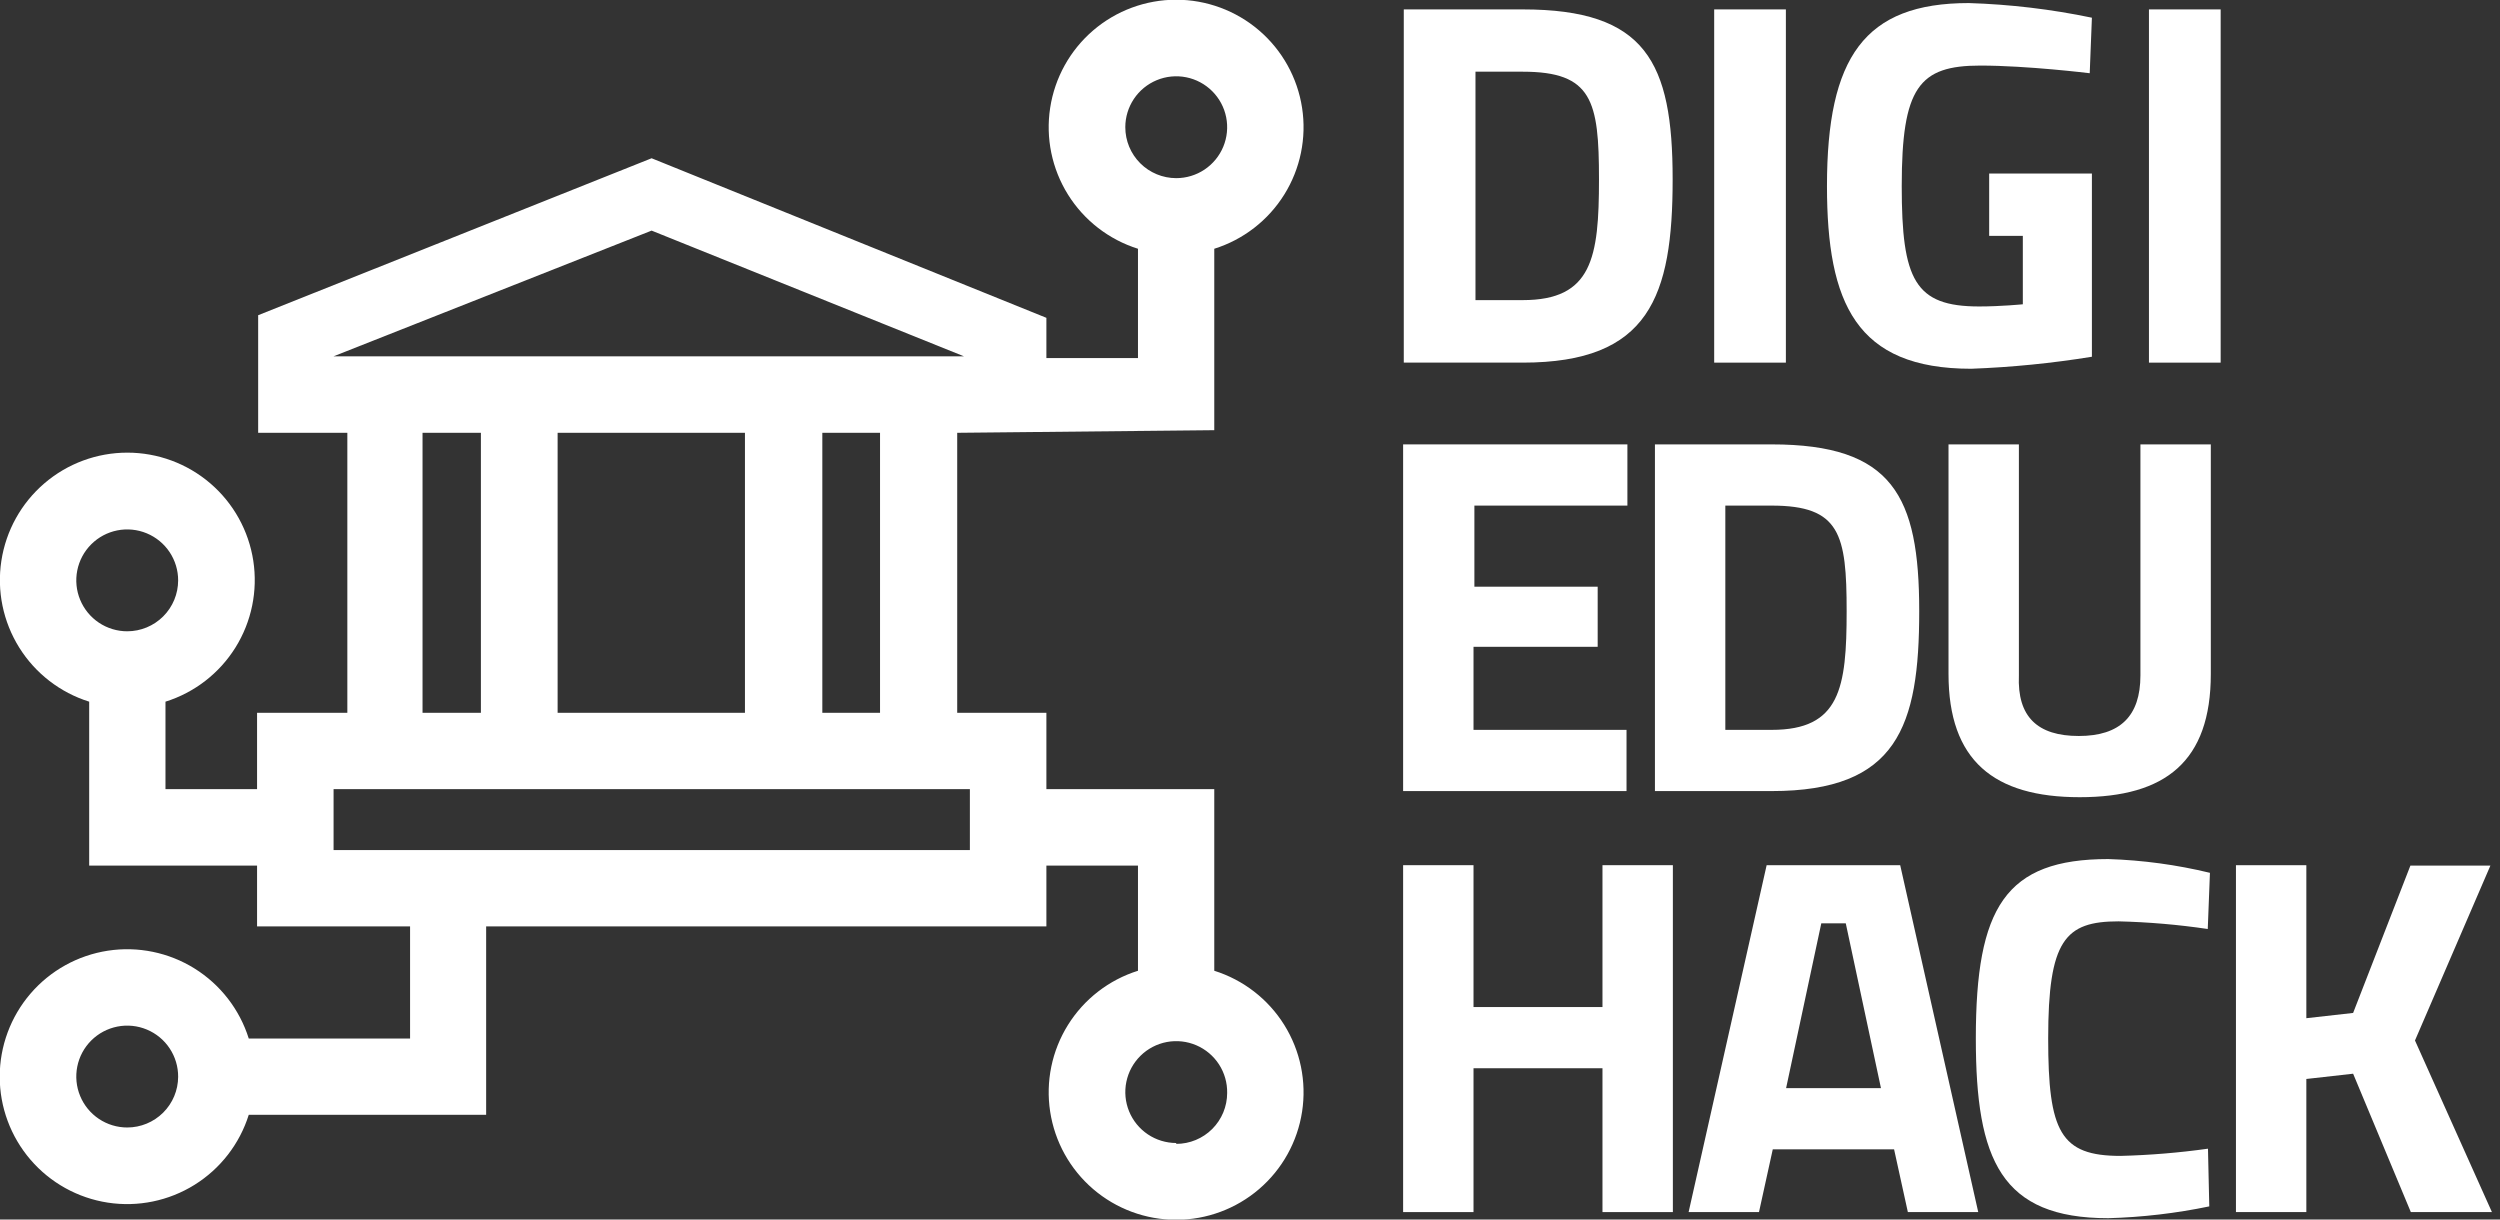 <svg width="205" height="100" viewBox="0 0 205 100" fill="none" xmlns="http://www.w3.org/2000/svg">
<rect x="0" y="0" width="205" height="100" fill="#333333" stroke="none"/>
<g clip-path="url(#clip0)">
<path d="M131.403 87.596H120.828V99.391H115.056V70.945H120.828V82.578H131.403V70.945H137.175V99.391H131.403V87.596Z" fill="white"/>
<path d="M144.865 70.945H155.816L162.215 99.391H156.444L155.315 94.246H145.367L144.237 99.391H138.466L144.865 70.945ZM146.46 89.228H154.239L151.353 75.713H149.346L146.46 89.228Z" fill="white"/>
<path d="M181.161 98.924C178.435 99.49 175.664 99.814 172.88 99.892C164.097 99.892 162.018 95.125 162.018 85.159C162.018 74.404 164.438 70.443 172.88 70.443C175.69 70.532 178.483 70.91 181.215 71.572L181.036 76.178C178.613 75.82 176.171 75.61 173.723 75.551C169.331 75.551 167.951 77.093 167.951 85.159C167.951 92.812 168.955 94.784 173.884 94.784C176.283 94.723 178.677 94.526 181.054 94.192L181.161 98.924Z" fill="white"/>
<path d="M192.956 88.044L189.12 88.475V99.391H183.348V70.945H189.12V83.492L192.956 83.061L197.652 70.981H204.212L198.028 85.32L204.338 99.391H197.688L192.956 88.044Z" fill="white"/>
<path d="M115.11 29.736V0.771H124.861C134.952 0.771 137.157 5.073 137.157 14.698C137.157 24.323 135.239 29.736 124.861 29.736H115.11ZM124.861 5.879H120.989V24.61H124.861C130.561 24.61 131.117 21.133 131.117 14.698C131.117 8.263 130.561 5.879 124.861 5.879Z" fill="white"/>
<path d="M140.563 0.771H146.442V29.736H140.563V0.771Z" fill="white"/>
<path d="M163.112 14.232H171.536V29.253C168.262 29.785 164.957 30.114 161.642 30.238C152.196 30.238 149.812 24.861 149.812 15.254C149.812 4.696 152.877 0.251 161.445 0.251C164.837 0.357 168.214 0.759 171.536 1.452L171.357 6.005C171.357 6.005 166.248 5.377 162.377 5.377C157.358 5.377 155.942 7.17 155.942 15.254C155.942 22.961 157.017 25.13 162.287 25.13C164.08 25.13 165.872 24.951 165.872 24.951V19.34H163.112V14.232Z" fill="white"/>
<path d="M176.214 0.771H182.094V29.736H176.214V0.771Z" fill="white"/>
<path d="M115.056 36.44H133.447V41.459H120.9V48.109H131.009V53.038H120.828V59.849H133.375V64.868H115.056V36.44Z" fill="white"/>
<path d="M135.705 64.868V36.44H145.277C155.189 36.44 157.376 40.652 157.376 50.117C157.376 59.581 155.583 64.868 145.277 64.868H135.705ZM145.277 41.459H141.477V59.849H145.277C150.887 59.849 151.425 56.426 151.425 50.117C151.425 43.807 150.887 41.459 145.277 41.459Z" fill="white"/>
<path d="M170.461 60.351C173.848 60.351 175.515 58.72 175.515 55.386V36.44H181.287V55.261C181.287 62.431 177.577 65.37 170.532 65.37C163.488 65.37 159.778 62.359 159.778 55.261V36.44H165.549V55.386C165.406 58.774 167.073 60.351 170.461 60.351Z" fill="white"/>
<path d="M99.57 79.602V64.707H85.804V58.451H78.491V35.49L99.57 35.275V20.398C101.953 19.65 103.989 18.074 105.31 15.955C106.631 13.836 107.15 11.313 106.771 8.845C106.393 6.376 105.144 4.125 103.249 2.498C101.354 0.872 98.939 -0.023 96.442 -0.023C93.945 -0.023 91.53 0.872 89.635 2.498C87.74 4.125 86.491 6.376 86.113 8.845C85.734 11.313 86.253 13.836 87.574 15.955C88.895 18.074 90.931 19.65 93.314 20.398V29.36H85.804V26.062L53.432 12.977L21.169 25.847V35.49H28.482V58.451H21.079V64.707H13.569V57.537C15.952 56.79 17.988 55.214 19.309 53.094C20.63 50.975 21.148 48.453 20.77 45.984C20.392 43.516 19.143 41.264 17.248 39.638C15.353 38.011 12.938 37.117 10.441 37.117C7.944 37.117 5.529 38.011 3.634 39.638C1.739 41.264 0.49 43.516 0.112 45.984C-0.267 48.453 0.252 50.975 1.573 53.094C2.894 55.214 4.93 56.79 7.313 57.537V70.981H21.079V75.963H33.626V85.159H20.398C19.65 82.776 18.074 80.74 15.955 79.418C13.836 78.097 11.313 77.579 8.845 77.957C6.376 78.335 4.125 79.585 2.498 81.48C0.872 83.374 -0.023 85.789 -0.023 88.286C-0.023 90.784 0.872 93.198 2.498 95.093C4.125 96.988 6.376 98.238 8.845 98.616C11.313 98.994 13.836 98.475 15.955 97.154C18.074 95.833 19.65 93.797 20.398 91.414H39.864V75.963H85.804V70.981H93.314V79.602C90.931 80.35 88.895 81.926 87.574 84.045C86.253 86.164 85.734 88.686 86.113 91.155C86.491 93.624 87.74 95.875 89.635 97.502C91.53 99.129 93.945 100.023 96.442 100.023C98.939 100.023 101.354 99.129 103.249 97.502C105.144 95.875 106.393 93.624 106.771 91.155C107.15 88.686 106.631 86.164 105.31 84.045C103.989 81.926 101.953 80.35 99.57 79.602ZM92.275 10.432C92.275 9.606 92.52 8.799 92.978 8.112C93.437 7.425 94.09 6.89 94.853 6.574C95.616 6.257 96.456 6.175 97.266 6.336C98.076 6.497 98.82 6.895 99.404 7.479C99.988 8.063 100.386 8.807 100.547 9.617C100.708 10.427 100.626 11.267 100.309 12.03C99.993 12.793 99.458 13.446 98.771 13.905C98.085 14.363 97.277 14.608 96.451 14.608C95.343 14.608 94.281 14.168 93.498 13.385C92.715 12.602 92.275 11.54 92.275 10.432ZM10.432 51.766C9.606 51.766 8.799 51.521 8.112 51.062C7.425 50.603 6.89 49.95 6.574 49.187C6.257 48.424 6.175 47.584 6.336 46.774C6.497 45.964 6.895 45.22 7.479 44.636C8.063 44.052 8.807 43.654 9.617 43.493C10.427 43.332 11.267 43.415 12.03 43.731C12.793 44.047 13.446 44.582 13.905 45.269C14.363 45.956 14.608 46.763 14.608 47.589C14.608 48.697 14.168 49.759 13.385 50.542C12.602 51.325 11.54 51.766 10.432 51.766ZM10.432 92.454C9.605 92.454 8.797 92.208 8.11 91.749C7.423 91.289 6.887 90.636 6.572 89.871C6.256 89.107 6.175 88.267 6.337 87.456C6.5 86.645 6.899 85.901 7.485 85.318C8.071 84.735 8.817 84.338 9.628 84.179C10.44 84.02 11.28 84.105 12.043 84.424C12.806 84.743 13.457 85.281 13.913 85.97C14.37 86.659 14.612 87.469 14.608 88.295C14.604 89.4 14.162 90.458 13.379 91.237C12.596 92.016 11.537 92.454 10.432 92.454ZM27.353 29.217L53.432 18.91L79.53 29.414V29.217H27.353ZM72.163 35.49V58.451H67.431V35.49H72.163ZM61.086 35.49V58.451H45.725V35.49H61.086ZM39.434 35.49V58.451H34.648V35.49H39.434ZM79.53 69.708H27.353V64.707H79.53V69.708ZM96.451 93.727C95.622 93.726 94.812 93.48 94.123 93.017C93.435 92.555 92.9 91.899 92.586 91.131C92.272 90.364 92.194 89.521 92.361 88.709C92.528 87.897 92.933 87.153 93.524 86.572C94.115 85.99 94.866 85.598 95.681 85.445C96.496 85.293 97.338 85.385 98.1 85.713C98.861 86.04 99.508 86.586 99.959 87.282C100.409 87.978 100.642 88.793 100.627 89.622C100.627 90.729 100.187 91.792 99.404 92.575C98.621 93.358 97.559 93.798 96.451 93.798V93.727Z" fill="white"/>
</g>
<defs>
<clipPath id="clip0">
<rect width="204.374" height="100" fill="white"/>
</clipPath>
</defs>
</svg>
